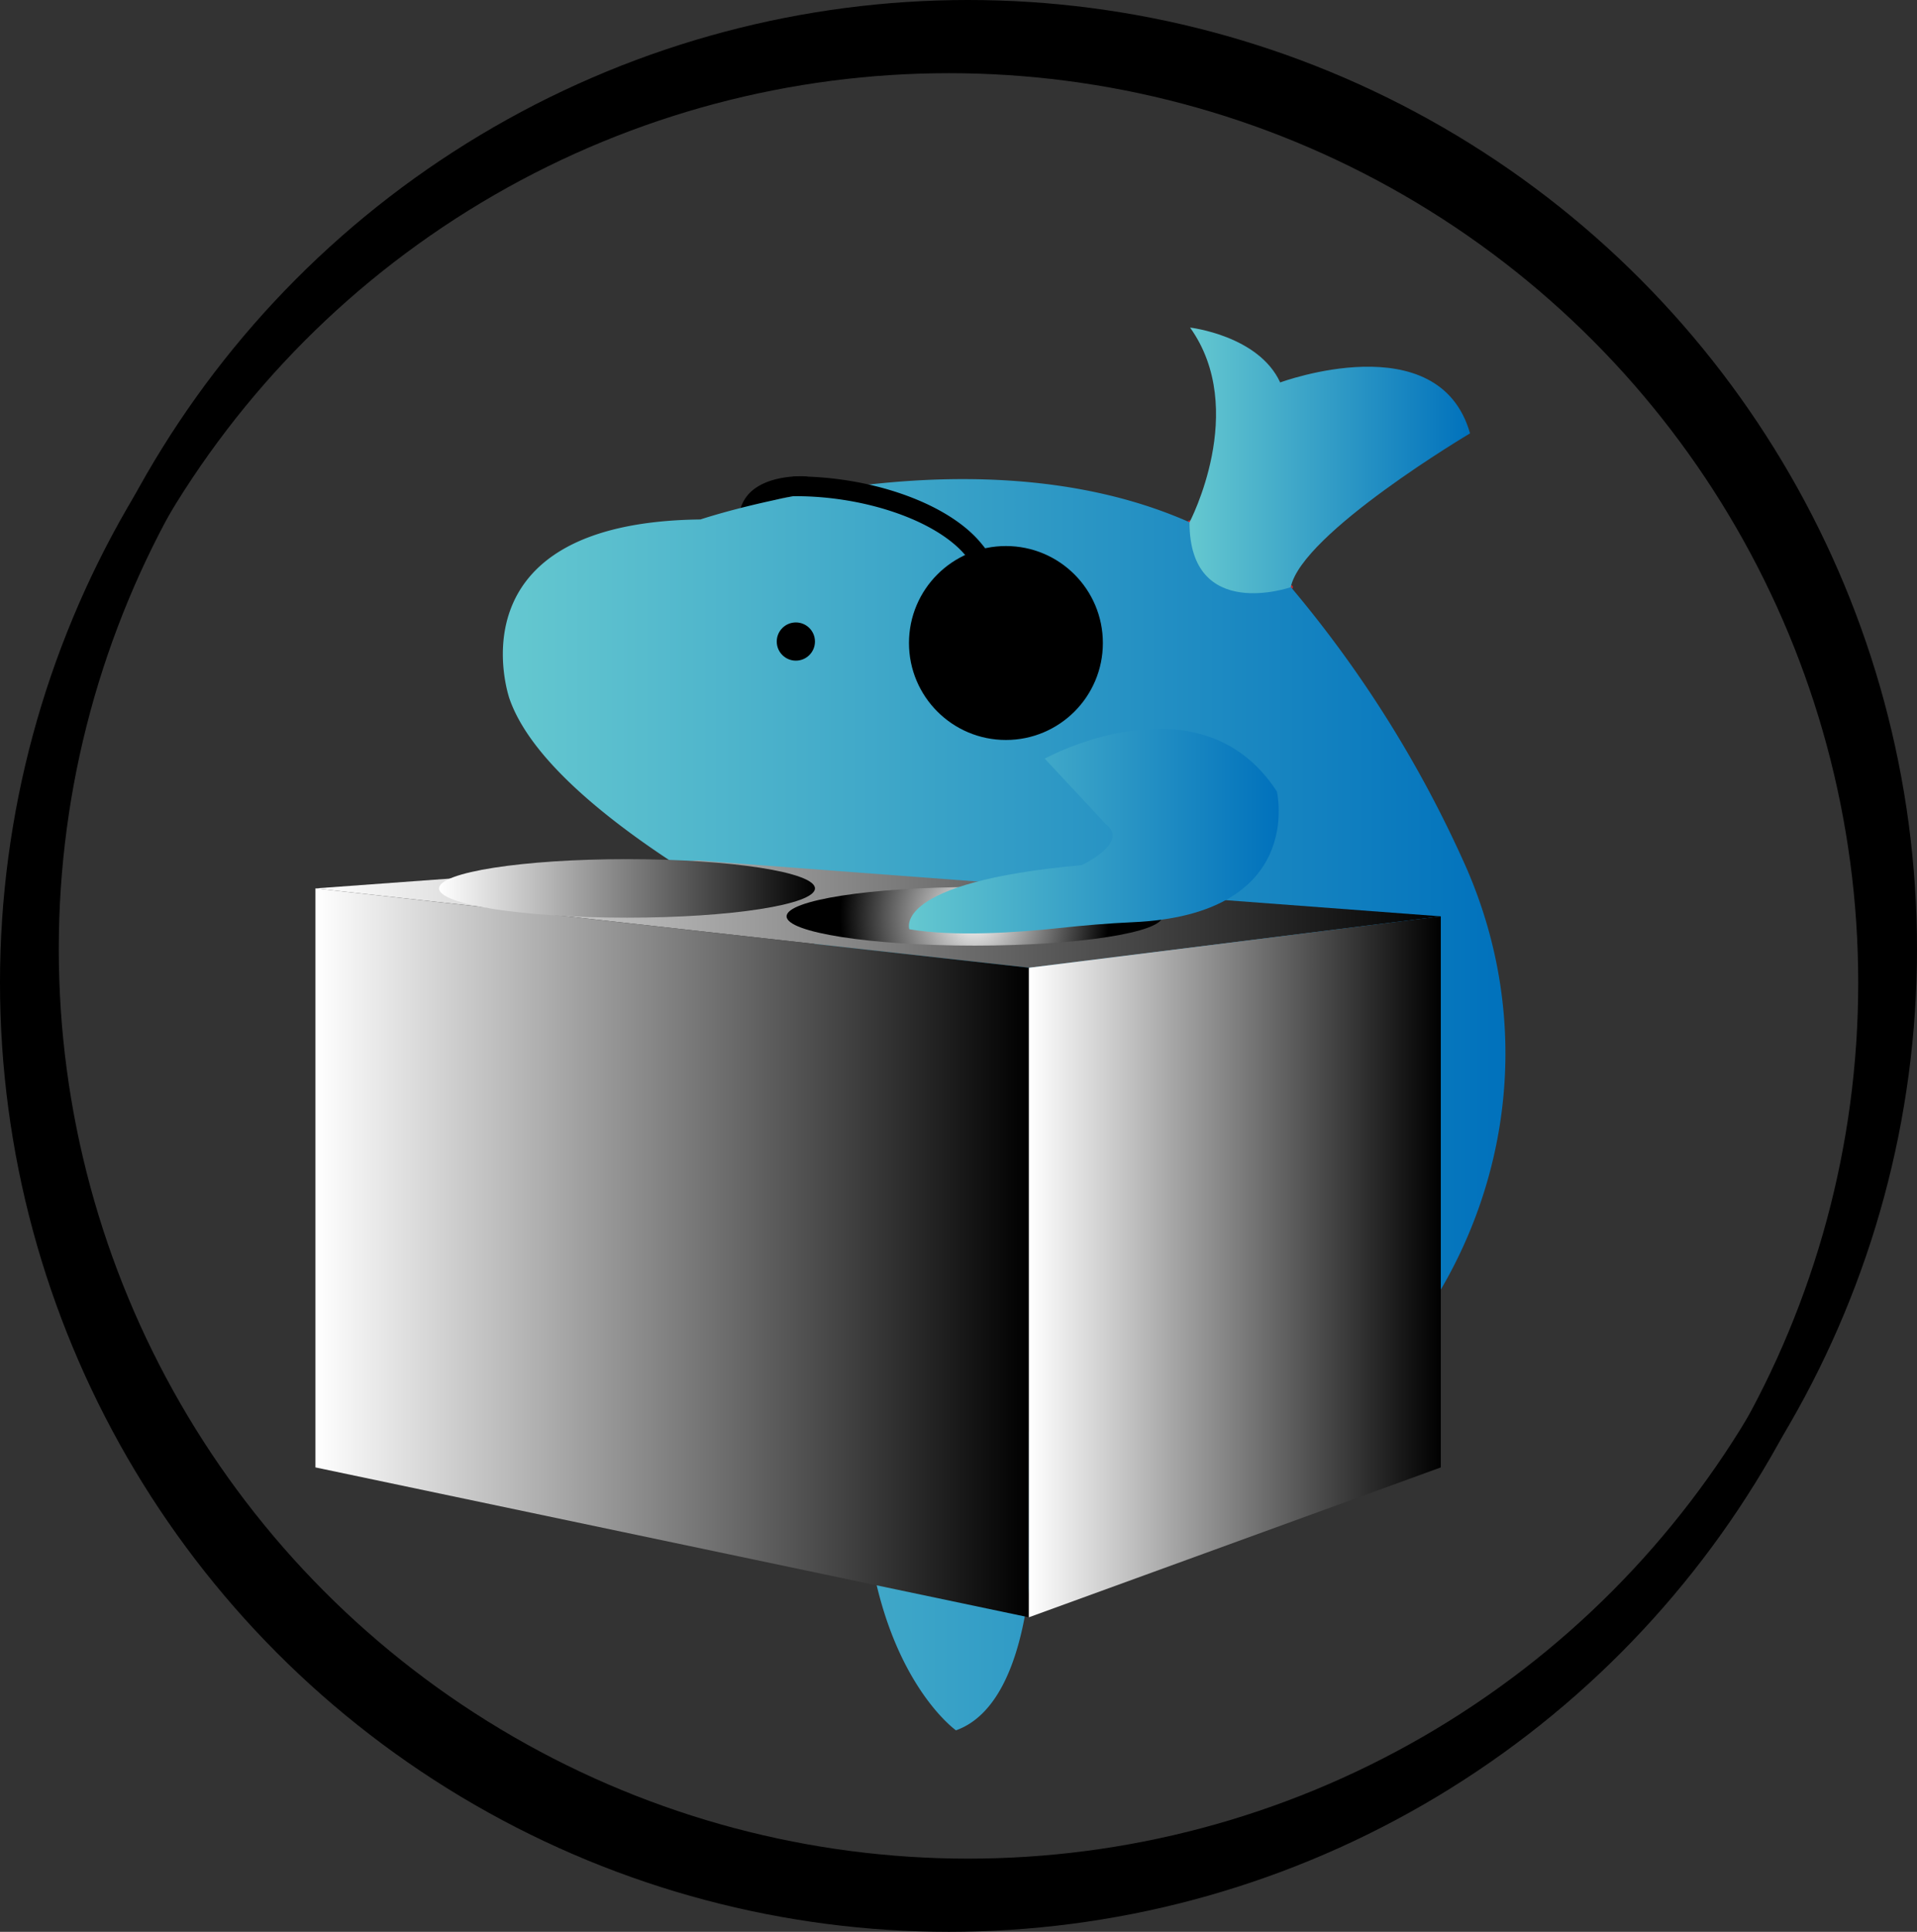 <svg id="Layer_2" data-name="Layer 2" xmlns="http://www.w3.org/2000/svg" xmlns:xlink="http://www.w3.org/1999/xlink" viewBox="0 0 484.66 488.3"><rect x="0" y="0" width="484.66" height="488.3" fill="#333333" stroke="none"/><defs><style>.cls-1,.cls-10{fill:none;}.cls-1{stroke:#c1272d;stroke-linecap:round;stroke-linejoin:round;}.cls-2{fill:url(#linear-gradient);}.cls-3{fill:url(#linear-gradient-2);}.cls-4{fill:url(#linear-gradient-3);}.cls-5{fill:url(#linear-gradient-4);}.cls-6{fill:url(#linear-gradient-5);}.cls-7{fill:url(#radial-gradient);}.cls-8{fill:url(#White_Black);}.cls-9{fill:url(#linear-gradient-6);}.cls-10{stroke:#000;stroke-miterlimit:10;stroke-width:10px;}</style><linearGradient id="linear-gradient" x1="236.12" y1="398.49" x2="489.63" y2="398.49" gradientUnits="userSpaceOnUse"><stop offset="0" stop-color="#65c8d0"/><stop offset="1" stop-color="#0071bc"/></linearGradient><linearGradient id="linear-gradient-2" x1="79.75" y1="231.06" x2="364.27" y2="231.06" gradientUnits="userSpaceOnUse"><stop offset="0" stop-color="#fff"/><stop offset="1"/></linearGradient><linearGradient id="linear-gradient-3" x1="79.75" y1="316.68" x2="260.27" y2="316.68" xlink:href="#linear-gradient-2"/><linearGradient id="linear-gradient-4" x1="260.11" y1="320.21" x2="364.27" y2="320.21" xlink:href="#linear-gradient-2"/><linearGradient id="linear-gradient-5" x1="409.75" y1="235.61" x2="480.72" y2="235.61" xlink:href="#linear-gradient"/><radialGradient id="radial-gradient" cx="246.39" cy="231.62" r="34.01" xlink:href="#linear-gradient-2"/><linearGradient id="White_Black" x1="111" y1="224.56" x2="206.04" y2="224.56" xlink:href="#linear-gradient-2"/><linearGradient id="linear-gradient-6" x1="338.83" y1="329.28" x2="432.31" y2="329.28" xlink:href="#linear-gradient"/></defs><path d="M298.41,254.16a2.51,2.51,0,0,1-2.49-2.24A9.64,9.64,0,0,1,298.4,244c4.47-4.71,13.11-4.41,14.08-4.36a2.5,2.5,0,0,1-.25,5h0c-2-.1-7.75.22-10.2,2.82a4.57,4.57,0,0,0-1.13,3.91,2.51,2.51,0,0,1-2.23,2.75Z" transform="translate(-109.02 -119.24)"/><path class="cls-1" d="M435.4,267.66s-21.21,9.33-25.65-16.39" transform="translate(-109.02 -119.24)"/><path class="cls-2" d="M435.4,267.66a296.87,296.87,0,0,1,44.34,70.91c33.59,77-22.51,164-106.48,165.3-1.07,0-2.15,0-3.23,0,0,0,1.48,45.31-19.32,52.74,0,0-20-14.11-23-56.46,0,0-49.77-23-48.28-72.06,0,0,42.34,14.12,59.43,50.52,0,0,63.14,16.34,69.83-30.46,0,0-20.06-49-75.78-81.72,0,0-83.2-36.4-95.08-70.57,0,0-15.6-44.57,48.28-45.32C286.08,250.57,380.43,218.63,435.4,267.66Z" transform="translate(-109.02 -119.24)"/><polygon class="cls-3" points="79.75 224.56 260.27 244.62 364.27 231.62 176.32 217.5 79.75 224.56"/><polygon class="cls-4" points="79.75 224.56 79.75 370.91 260.11 408.8 260.27 244.62 79.75 224.56"/><polygon class="cls-5" points="364.27 231.62 364.27 370.91 260.11 408.8 260.11 244.62 364.27 231.62"/><circle cx="254.32" cy="162.53" r="24.51"/><circle cx="201.21" cy="162.16" r="4.83"/><path class="cls-6" d="M409.75,251.27s15-28.43.15-49.23c0,0,17.33,2,22.78,13.87,0,0,40.11-14.86,48,12.87,0,0-42.59,25.26-45.32,38.88C435.4,267.66,409.75,276.58,409.75,251.27Z" transform="translate(-109.02 -119.24)"/><ellipse class="cls-7" cx="246.39" cy="231.62" rx="47.52" ry="7.4"/><ellipse class="cls-8" cx="158.52" cy="224.56" rx="47.52" ry="7.4"/><path class="cls-9" d="M373.15,311s39.24-21.6,58.68,8.28c0,0,7.47,31.19-36.54,33.07-6.13.27-12.25.8-18.36,1.46-10.58,1.14-26.62,2.26-38,.31,0,0-4.61-11.88,43.56-16.2,0,0,12.24-5.68,6.12-10.36" transform="translate(-109.02 -119.24)"/><path d="M363.35,284.28h-.21a2.5,2.5,0,0,1-2.29-2.69,33,33,0,0,0-8.43-22.76c-7.79-8.39-25.21-14.17-42.21-14.17-2.5,0-2.5-1.11-2.5-2.5a2.5,2.5,0,0,1,2.5-2.5c18.49,0,37.17,6.34,45.93,15.83A37.52,37.52,0,0,1,365.83,282,2.5,2.5,0,0,1,363.35,284.28Z" transform="translate(-109.02 -119.24)"/><circle class="cls-10" cx="244.76" cy="239.9" r="234.9"/><circle class="cls-10" cx="239.9" cy="248.4" r="234.9"/></svg>